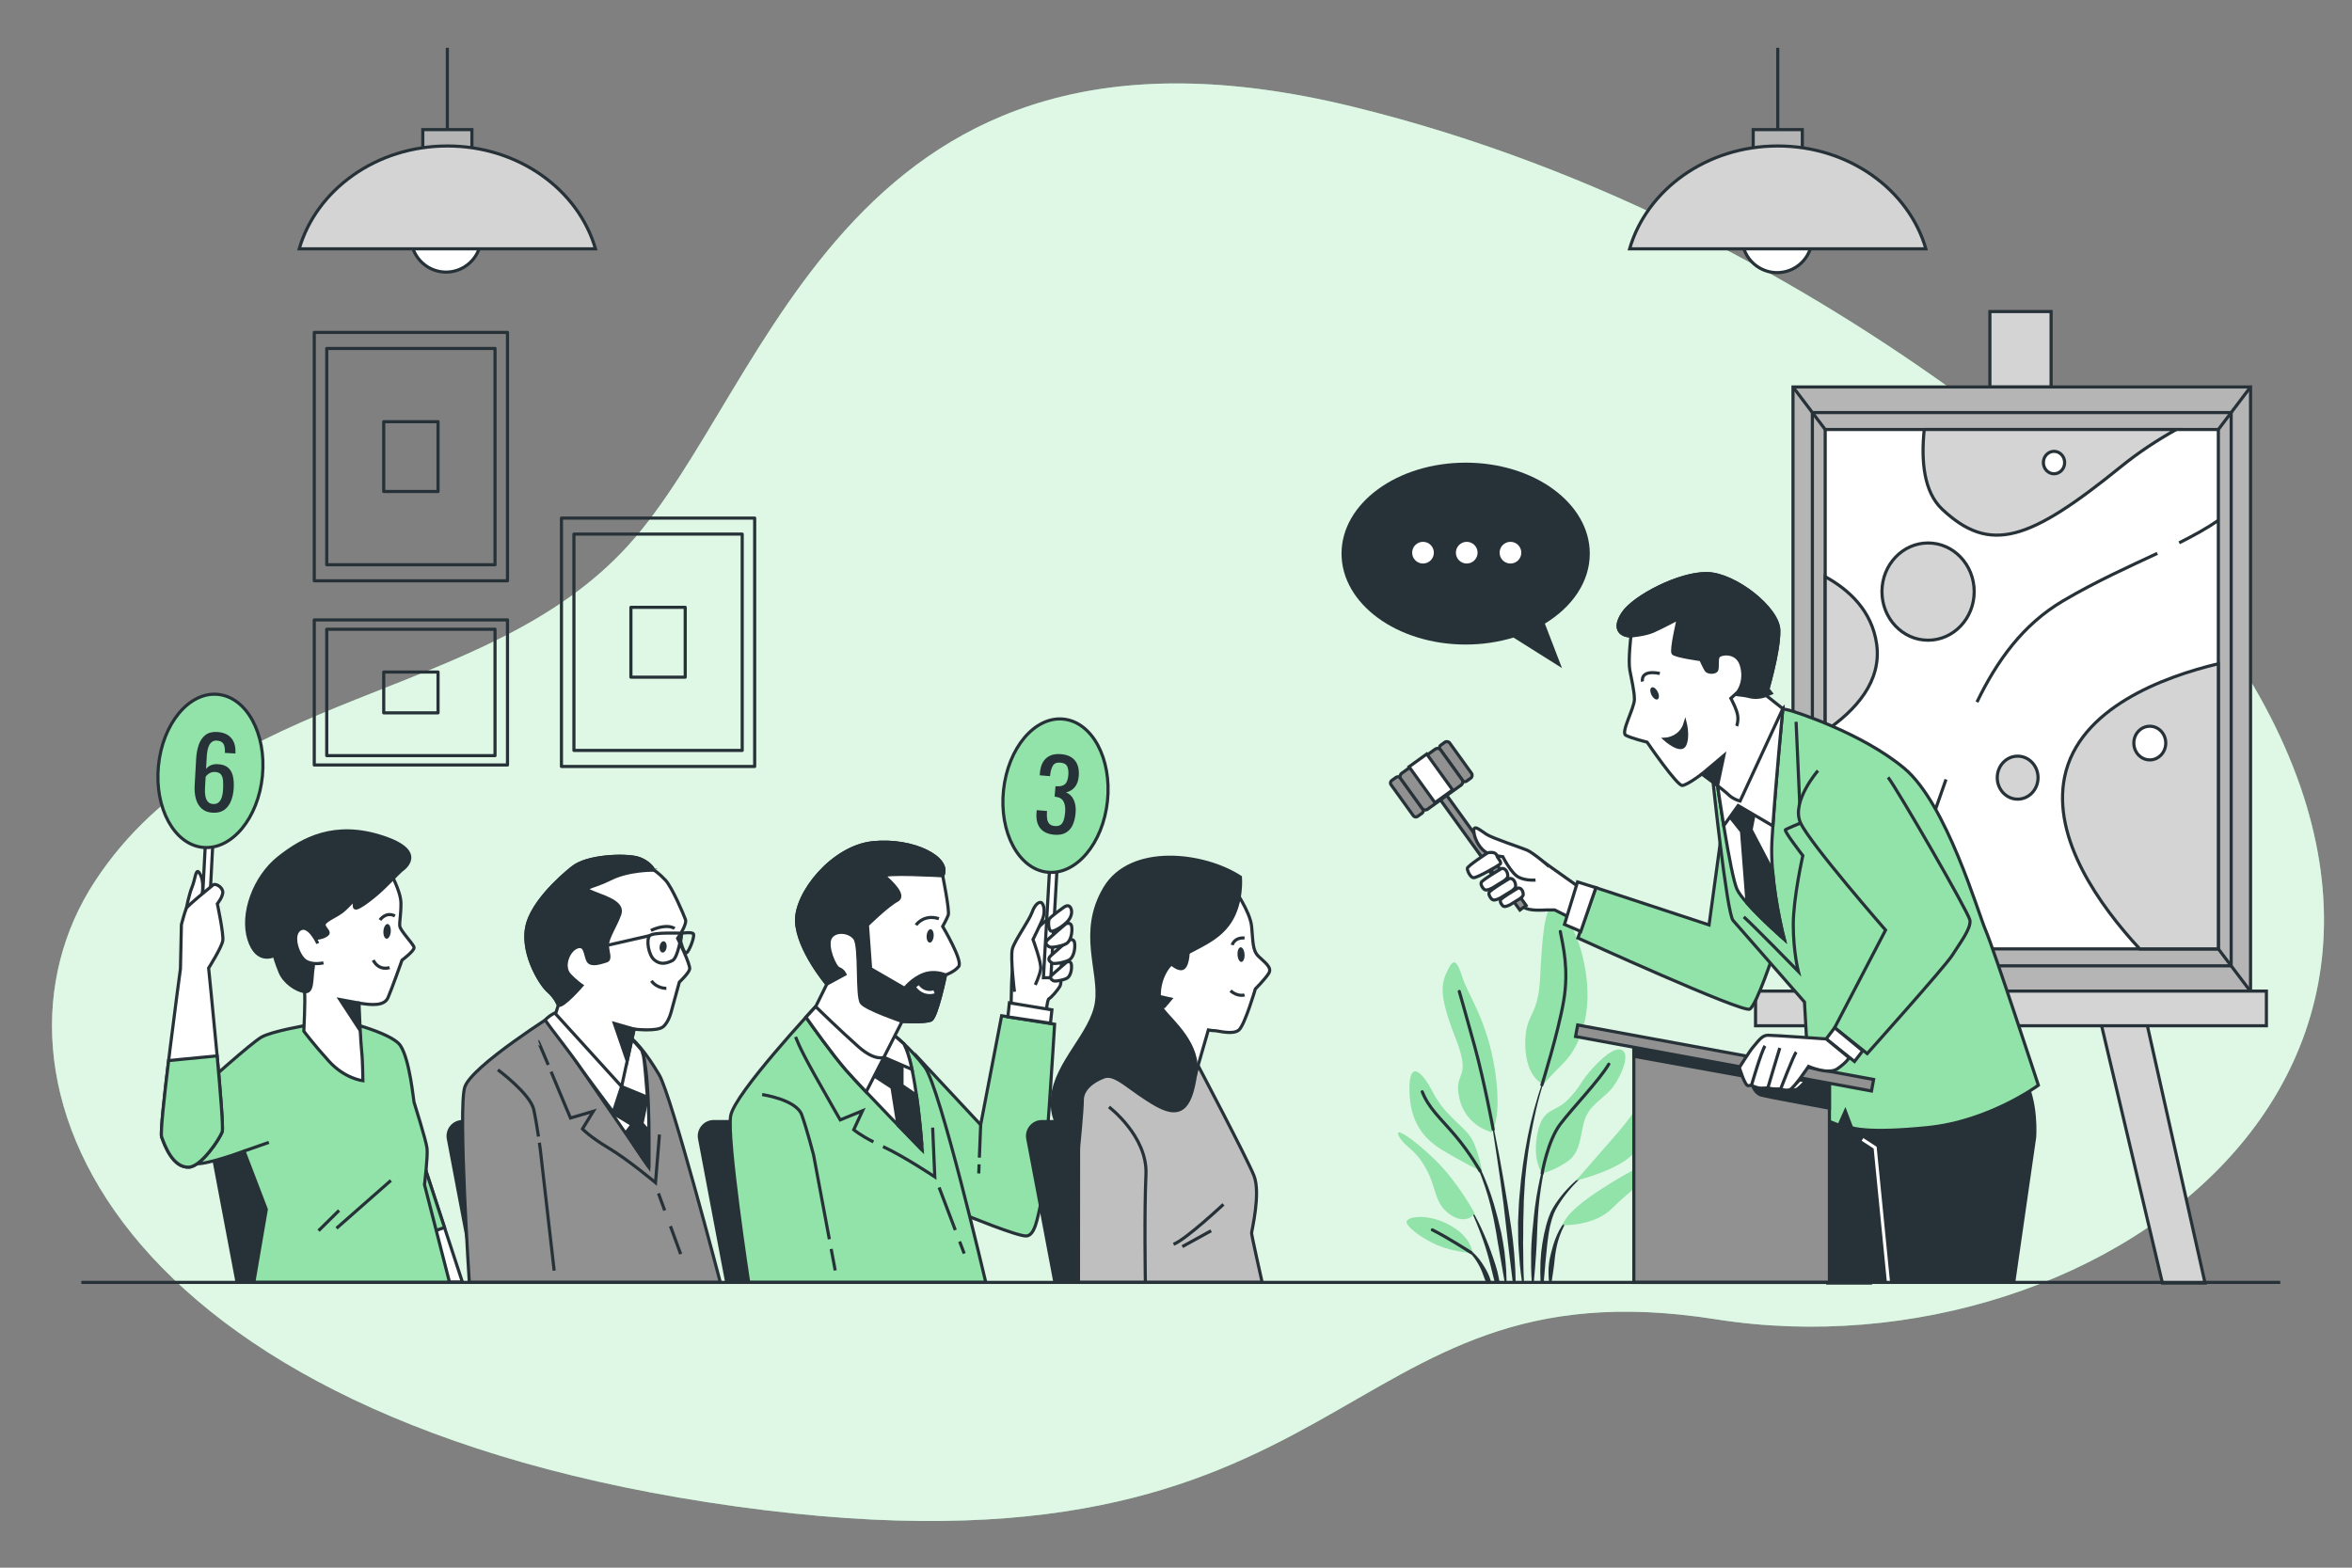 <?xml version="1.0" encoding="utf-8"?>
<!-- Generator: Adobe Illustrator 27.5.0, SVG Export Plug-In . SVG Version: 6.00 Build 0)  -->
<svg version="1.1" xmlns="http://www.w3.org/2000/svg" xmlns:xlink="http://www.w3.org/1999/xlink" x="0px" y="0px"
	 viewBox="0 0 750 500" style="enable-background:new 0 0 750 500;" xml:space="preserve">
<rect x="0" y="0" width="750" height="500" fill="#808080" stroke="none"/>
<g id="Background_Simple">
	<g>
		<path style="fill:#92E3A9;" d="M697.69,188.523c0,0-105.497-115.31-266.604-154.564s-184.813,89.187-230.62,139.844
			c-45.807,50.657-129.213,44.979-170.103,107.132c-40.89,62.153,4.089,171.738,204.451,199.544
			c200.361,27.805,188.094-79.327,312.4-59.699C671.52,440.406,814.635,334.909,697.69,188.523z"/>
		<path style="opacity:0.7;fill:#FFFFFF;" d="M697.69,188.523c0,0-105.497-115.31-266.604-154.564s-184.813,89.187-230.62,139.844
			c-45.807,50.657-129.213,44.979-170.103,107.132c-40.89,62.153,4.089,171.738,204.451,199.544
			c200.361,27.805,188.094-79.327,312.4-59.699C671.52,440.406,814.635,334.909,697.69,188.523z"/>
	</g>
</g>
<g id="Picture_2">
	<g>
		<g>
			<g>
				<rect x="571.749" y="123.422" style="fill:#B5B5B5;stroke:#263238;stroke-miterlimit:10;" width="145.898" height="192.787"/>
				<rect x="577.927" y="131.585" style="fill:#B5B5B5;stroke:#263238;stroke-miterlimit:10;" width="133.542" height="176.461"/>
				<rect x="582.015" y="136.988" style="fill:#FFFFFF;stroke:#263238;stroke-miterlimit:10;" width="125.366" height="165.656"/>
				<path style="fill:#FFFFFF;stroke:#263238;stroke-miterlimit:10;" d="M620.537,248.586c-3.152,8.948-6.165,17.997-9.672,26.574
					c-9.459,23.114-21.194,26.972-26.292,27.49c-1.606,0.165-2.554,0-2.554,0"/>
				<path style="fill:#FFFFFF;stroke:#263238;stroke-miterlimit:10;" d="M687.917,176.488c-9.202,4.325-19.499,8.912-30.111,15.18
					c-12.757,7.535-21.026,19.074-27.402,32.262"/>
				<path style="fill:#FFFFFF;stroke:#263238;stroke-miterlimit:10;" d="M707.377,165.966c-3.717,2.563-7.921,4.879-12.495,7.165"/>
				<path style="fill:#D4D4D4;stroke:#263238;stroke-miterlimit:10;" d="M613.599,136.982c-1.06,10.092-0.112,19.962,5.745,25.455
					c15.271,14.315,27.72,10.14,57.124-13.715c5.499-4.458,11.445-8.352,17.491-11.739H613.599z"/>
				<path style="fill:#D4D4D4;stroke:#263238;stroke-miterlimit:10;" d="M582.019,183.928c7.63,4.188,14.892,10.892,16.398,21.455
					c1.695,11.928-6.648,21.173-16.398,27.807V183.928z"/>
				<path style="fill:#D4D4D4;stroke:#263238;stroke-miterlimit:10;" d="M707.377,211.688
					c-17.424,4.176-44.463,14.104-49.003,36.041c-4.105,19.809,11.188,41.134,23.938,54.921h25.068L707.377,211.688z"/>
				<ellipse style="fill:#D4D4D4;stroke:#263238;stroke-miterlimit:10;" cx="614.82" cy="188.684" rx="14.705" ry="15.507"/>
				<ellipse style="fill:#D4D4D4;stroke:#263238;stroke-miterlimit:10;" cx="643.383" cy="248.027" rx="6.504" ry="6.859"/>
				<path style="fill:#FFFFFF;stroke:#263238;stroke-miterlimit:10;" d="M690.61,236.994c0,2.964-2.279,5.368-5.09,5.368
					s-5.09-2.403-5.09-5.368c0-2.965,2.279-5.368,5.09-5.368S690.61,234.029,690.61,236.994z"/>
				<ellipse style="fill:#FFFFFF;stroke:#263238;stroke-miterlimit:10;" cx="596.439" cy="259.956" rx="3.676" ry="3.877"/>
				<path style="fill:#FFFFFF;stroke:#263238;stroke-miterlimit:10;" d="M658.371,147.531c0,1.976-1.519,3.578-3.393,3.578
					c-1.874,0-3.394-1.602-3.394-3.578c0-1.976,1.519-3.579,3.394-3.579C656.852,143.952,658.371,145.555,658.371,147.531z"/>
			</g>
			<line style="fill:none;stroke:#263238;stroke-miterlimit:10;" x1="571.749" y1="123.422" x2="582.015" y2="136.988"/>
			<line style="fill:none;stroke:#263238;stroke-miterlimit:10;" x1="717.647" y1="123.422" x2="707.38" y2="136.988"/>
			<line style="fill:none;stroke:#263238;stroke-miterlimit:10;" x1="707.38" y1="302.644" x2="717.647" y2="316.209"/>
			<line style="fill:none;stroke:#263238;stroke-miterlimit:10;" x1="571.749" y1="316.209" x2="582.015" y2="302.644"/>
		</g>
		<g>
			<polygon style="fill:#D4D4D4;stroke:#263238;stroke-miterlimit:10;" points="596.535,409.211 616.518,324.636 602.005,324.136 
				582.944,409.211 			"/>
			<polygon style="fill:#D4D4D4;stroke:#263238;stroke-miterlimit:10;" points="703.138,409.211 684.077,324.136 669.564,324.636 
				689.546,409.211 			"/>
			<rect x="559.802" y="316.103" style="fill:#D4D4D4;stroke:#263238;stroke-miterlimit:10;" width="162.904" height="11.057"/>
		</g>
		<rect x="634.533" y="99.364" style="fill:#D4D4D4;stroke:#263238;stroke-miterlimit:10;" width="19.517" height="24.021"/>
	</g>
</g>
<g id="Pictures_1">
	<g>
		
			<rect x="100.212" y="106.017" style="fill:none;stroke:#263238;stroke-linecap:round;stroke-linejoin:round;stroke-miterlimit:10;" width="61.617" height="79.222"/>
		
			<rect x="104.19" y="111.131" style="fill:none;stroke:#263238;stroke-linecap:round;stroke-linejoin:round;stroke-miterlimit:10;" width="53.661" height="68.992"/>
		
			<rect x="122.36" y="134.492" style="fill:none;stroke:#263238;stroke-linecap:round;stroke-linejoin:round;stroke-miterlimit:10;" width="17.322" height="22.271"/>
	</g>
	<g>
		
			<rect x="179.034" y="165.233" style="fill:none;stroke:#263238;stroke-linecap:round;stroke-linejoin:round;stroke-miterlimit:10;" width="61.617" height="79.222"/>
		
			<rect x="183.012" y="170.348" style="fill:none;stroke:#263238;stroke-linecap:round;stroke-linejoin:round;stroke-miterlimit:10;" width="53.661" height="68.992"/>
		
			<rect x="201.182" y="193.708" style="fill:none;stroke:#263238;stroke-linecap:round;stroke-linejoin:round;stroke-miterlimit:10;" width="17.322" height="22.271"/>
	</g>
	<g>
		
			<rect x="100.212" y="197.71" style="fill:none;stroke:#263238;stroke-linecap:round;stroke-linejoin:round;stroke-miterlimit:10;" width="61.617" height="46.278"/>
		
			<rect x="104.19" y="200.697" style="fill:none;stroke:#263238;stroke-linecap:round;stroke-linejoin:round;stroke-miterlimit:10;" width="53.661" height="40.302"/>
		
			<rect x="122.36" y="214.344" style="fill:none;stroke:#263238;stroke-linecap:round;stroke-linejoin:round;stroke-miterlimit:10;" width="17.322" height="13.01"/>
	</g>
</g>
<g id="Lamps">
	<g>
		<line style="fill:none;stroke:#263238;stroke-miterlimit:10;" x1="566.887" y1="46.559" x2="566.887" y2="15.244"/>
		<rect x="559.058" y="41.34" style="fill:#B5B5B5;stroke:#263238;stroke-miterlimit:10;" width="15.657" height="7.456"/>
		
			<ellipse transform="matrix(0.968 -0.252 0.252 0.968 -0.764 145.314)" style="fill:#FFFFFF;stroke:#263238;stroke-miterlimit:10;" cx="566.514" cy="75.637" rx="11.184" ry="11.184"/>
		<path style="fill:#D4D4D4;stroke:#263238;stroke-miterlimit:10;" d="M614.125,79.365c-5.494-18.877-24.558-32.806-47.238-32.806
			c-22.68,0-41.745,13.928-47.238,32.806H614.125z"/>
	</g>
	<g>
		<line style="fill:none;stroke:#263238;stroke-miterlimit:10;" x1="142.649" y1="46.559" x2="142.649" y2="15.244"/>
		<rect x="134.821" y="41.34" style="fill:#B5B5B5;stroke:#263238;stroke-miterlimit:10;" width="15.657" height="7.456"/>
		
			<ellipse transform="matrix(0.802 -0.597 0.597 0.802 -17.021 99.883)" style="fill:#FFFFFF;stroke:#263238;stroke-miterlimit:10;" cx="142.276" cy="75.637" rx="11.184" ry="11.184"/>
		<path style="fill:#D4D4D4;stroke:#263238;stroke-miterlimit:10;" d="M189.888,79.365c-5.494-18.877-24.558-32.806-47.238-32.806
			c-22.68,0-41.745,13.928-47.238,32.806H189.888z"/>
	</g>
</g>
<g id="Plant">
	<g>
		<g>
			<g>
				<path style="fill:#263238;" d="M484.172,396.61c0.034,0.759,0.088,1.517,0.14,2.275c0.115,1.515,0.207,3.031,0.346,4.542
					c0.179,1.866,0.425,3.726,0.693,5.58h0.602c-0.011-0.373-0.023-0.747-0.031-1.12c-0.044-1.511-0.175-3.015-0.154-4.526
					c0.007-1.511-0.033-3.017-0.049-4.524l-0.042-2.259l0.04-2.259l0.02-4.517l0.122-4.514l0.047-2.259
					c0.029-0.753,0.085-1.503,0.127-2.255l0.277-4.512c0.528-6.004,1.353-11.986,2.556-17.898c1.2-5.907,2.684-11.79,4.888-17.415
					l0.002-0.005c0.015-0.04-0.003-0.085-0.043-0.102c-0.04-0.018-0.087,0.001-0.105,0.042c-2.411,5.568-4.107,11.414-5.522,17.31
					c-1.366,5.912-2.355,11.91-3.047,17.945l-0.432,4.536c-0.067,0.756-0.149,1.512-0.203,2.27l-0.124,2.276
					c-0.066,1.518-0.159,3.036-0.202,4.554l0.041,4.559L484.172,396.61z"/>
				<path style="fill:#263238;" d="M489.094,409.007c0.305-3.096,0.527-6.188,0.741-9.278c0.28-3.944,0.318-7.9,0.575-11.845
					c0.238-3.934,0.732-7.851,1.409-11.743c0.663-3.893,1.491-7.771,2.583-11.574c0.012-0.041-0.01-0.086-0.05-0.1
					c-0.042-0.014-0.087,0.008-0.101,0.049c-1.3,3.753-2.338,7.592-3.215,11.471c-0.839,3.886-1.497,7.823-1.898,11.79
					c-0.401,3.952-0.843,7.909-0.897,11.884c-0.048,3.115-0.012,6.232,0.205,9.346H489.094z"/>
				<path style="fill:#263238;" d="M492.256,409.007l0.57-6.583c0.398-3.807,0.641-7.636,1.459-11.354
					c0.104-0.463,0.237-0.916,0.354-1.375c0.119-0.459,0.234-0.919,0.404-1.356l0.467-1.331l0.602-1.257
					c0.887-1.664,1.971-3.255,3.137-4.763c2.338-3.018,5.089-5.768,8.221-8.002l0.004-0.003c0.034-0.024,0.044-0.072,0.021-0.107
					c-0.023-0.037-0.073-0.048-0.11-0.025c-3.277,2.075-6.201,4.689-8.755,7.633c-1.256,1.495-2.423,3.059-3.423,4.76l-0.703,1.328
					l-0.551,1.379c-0.198,0.457-0.337,0.928-0.48,1.398c-0.142,0.471-0.3,0.939-0.427,1.413c-0.983,3.795-1.635,7.662-1.811,11.55
					c-0.091,2.233-0.091,4.467,0.012,6.696H492.256z"/>
				<path style="fill:#263238;" d="M493.98,409.007h0.773c0.076-0.45,0.145-0.9,0.204-1.348c0.162-1.014,0.319-2.021,0.441-3.029
					c0.148-1.004,0.281-2.005,0.359-3.017c0.14-0.998,0.214-2.018,0.433-3.005c0.35-1.996,0.927-3.945,1.707-5.809
					c0.777-1.848,1.788-3.69,3.343-4.993l0.012-0.01c0.03-0.025,0.038-0.07,0.016-0.104c-0.024-0.037-0.073-0.047-0.109-0.024
					c-1.785,1.152-2.978,2.964-3.981,4.786c-0.957,1.863-1.71,3.838-2.231,5.864c-0.157,0.502-0.28,1.01-0.389,1.521l-0.361,1.531
					c-0.184,1.028-0.328,2.067-0.387,3.11c-0.014,1.045-0.043,2.088,0.027,3.13C493.875,408.077,493.924,408.543,493.98,409.007z"/>
				<path style="fill:#263238;" d="M479.461,384.153c0.625,5.072,1.112,10.156,1.747,15.218l1.184,9.636h0.915
					c-0.018-0.707-0.04-1.414-0.053-2.122c-0.047-2.569-0.266-5.124-0.459-7.681c-0.431-5.112-1.274-10.173-2.071-15.232
					c-0.799-5.059-1.68-10.103-2.606-15.137c-0.958-5.029-1.96-10.048-3.044-15.049c-0.009-0.041-0.05-0.069-0.092-0.062
					c-0.044,0.008-0.072,0.049-0.064,0.093c0.875,5.039,1.666,10.093,2.414,15.151C478.099,374.023,478.821,379.084,479.461,384.153
					z"/>
				<path style="fill:#263238;" d="M470.158,370.25c0.445,0.909,0.914,1.802,1.294,2.741l0.6,1.391l0.532,1.42
					c1.416,3.784,2.552,7.674,3.406,11.629c0.466,1.967,0.775,3.971,1.156,5.954l0.479,2.996c0.173,0.996,0.387,1.985,0.527,2.988
					c0.319,1.999,0.686,3.992,1.035,5.992c0.188,1.216,0.404,2.431,0.633,3.646h0.603c-0.021-1.259-0.056-2.518-0.121-3.776
					c-0.119-2.039-0.36-4.068-0.572-6.101c-0.273-2.025-0.646-4.038-1.032-6.044l-0.718-2.985c-0.235-0.995-0.458-1.992-0.749-2.974
					c-1.02-3.96-2.324-7.853-3.907-11.625l-0.613-1.407l-0.681-1.376c-0.433-0.927-0.957-1.81-1.454-2.703
					c-1.069-1.741-2.178-3.481-3.69-4.892c-0.031-0.029-0.079-0.029-0.11,0.001c-0.031,0.03-0.032,0.081-0.002,0.113l0.008,0.008
					C468.18,366.695,469.198,368.483,470.158,370.25z"/>
				<path style="fill:#263238;" d="M474.286,399.789c0.799,2.692,1.372,5.437,2.089,8.141c0.1,0.358,0.193,0.718,0.288,1.077h1.516
					c-0.078-0.478-0.153-0.957-0.248-1.432c-0.501-2.812-1.49-5.504-2.431-8.184c-0.947-2.682-2.043-5.308-3.237-7.882
					c-1.225-2.561-2.548-5.072-4.072-7.464c-0.023-0.034-0.072-0.047-0.108-0.026c-0.038,0.022-0.051,0.071-0.028,0.109
					c1.33,2.484,2.456,5.076,3.475,7.697C472.568,394.441,473.503,397.094,474.286,399.789z"/>
				<path style="fill:#263238;" d="M465.309,397.051c1.532,0.681,2.826,1.81,3.92,3.045c1.109,1.237,1.993,2.657,2.731,4.135
					c0.775,1.468,1.176,3.091,1.851,4.604c0.022,0.057,0.045,0.115,0.067,0.172h1.599c-0.051-0.227-0.098-0.455-0.153-0.682
					c-0.485-1.68-1.311-3.244-2.25-4.719c-0.922-1.482-1.992-2.883-3.275-4.07c-0.661-0.572-1.336-1.123-2.084-1.571
					c-0.736-0.46-1.516-0.848-2.363-1.068c-0.037-0.01-0.077,0.009-0.093,0.044c-0.018,0.04,0,0.087,0.04,0.105L465.309,397.051z"/>
			</g>
			<path style="fill:#92E3A9;" d="M475.64,361.105c0,0-8.377-1.933-10.31-10.954c-1.933-9.021,4.296-5.155-1.289-19.331
				c-5.585-14.176-4.296-17.398-2.363-21.478c1.933-4.081,3.007-2.792,4.725,2.578c1.718,5.369,7.947,13.746,10.31,29.426
				C479.077,357.024,475.64,361.105,475.64,361.105z"/>
			<path style="fill:#92E3A9;" d="M492.179,345.855c0,0-5.585-1.933-5.799-12.458c-0.215-10.524,4.081-8.376,4.725-21.478
				c0.644-13.102,1.503-22.338,3.866-22.552c2.363-0.215,8.591,6.444,10.739,21.049c2.148,14.605-2.792,24.27-7.088,28.566
				C494.326,343.278,492.179,345.855,492.179,345.855z"/>
			<path style="fill:#92E3A9;" d="M472.633,373.777c0,0-1.289-7.732-3.866-11.383c-2.577-3.652-8.162-6.873-11.813-13.961
				c-3.651-7.088-7.732-10.524-7.518-0.43c0.215,10.095,4.725,15.25,10.31,18.686C465.331,370.126,472.633,373.777,472.633,373.777z
				"/>
			<path style="fill:#92E3A9;" d="M470.271,387.094c0,0-5.155-9.88-12.672-17.183c-7.517-7.303-13.531-10.954-11.384-7.303
				c2.148,3.651,4.725,3.437,8.377,9.88c3.651,6.444,2.577,11.169,7.732,14.82C467.478,390.96,470.271,387.094,470.271,387.094z"/>
			<path style="fill:#92E3A9;" d="M469.626,399.766c-0.215-0.644-0.429-5.37-7.732-9.236c-7.303-3.866-14.176-2.363-13.317-0.43
				c0.859,1.933,5.37,5.155,9.88,7.088C462.968,399.122,469.626,399.766,469.626,399.766z"/>
			<path style="fill:#92E3A9;" d="M491.749,374.207c0,0-3.222-4.081-1.504-12.672c1.718-8.591,5.584-6.444,9.88-10.954
				c4.296-4.51,3.436-5.155,7.732-9.88c4.296-4.725,8.162-7.303,9.88-5.37c1.718,1.933-0.859,7.947-3.437,11.384
				c-2.577,3.437-6.658,5.155-8.591,9.451c-1.933,4.296-1.074,11.169-6.014,14.391S491.749,374.207,491.749,374.207z"/>
			<path style="fill:#92E3A9;" d="M502.488,376.57c0,0,7.732-8.806,13.317-15.25c5.584-6.444,7.732-11.384,7.947-7.088
				c0.215,4.296,1.933,7.732-2.578,13.317C516.664,373.133,502.488,376.57,502.488,376.57z"/>
			<path style="fill:#92E3A9;" d="M498.407,390.745c0,0-0.215-3.437,12.028-11.384c12.243-7.947,17.398-9.45,16.109-6.228
				c-1.289,3.222-6.658,6.443-12.457,12.242C508.288,391.175,498.407,390.745,498.407,390.745z"/>
			<path style="fill:none;stroke:#263238;stroke-linecap:round;stroke-linejoin:round;stroke-miterlimit:10;" d="M476.151,360.19
				c0,0-2.874-15.408-5.881-26.363c-3.007-10.954-4.94-17.612-4.94-17.612"/>
			<path style="fill:none;stroke:#263238;stroke-linecap:round;stroke-linejoin:round;stroke-miterlimit:10;" d="M491.684,346.017
				c0,0,5.22-16.701,6.938-26.795c1.718-10.095-0.215-17.612-1.074-22.123"/>
			<path style="fill:none;stroke:#263238;stroke-linecap:round;stroke-linejoin:round;stroke-miterlimit:10;" d="M471.956,373.455
				c0,0-3.189-5.691-7.914-11.276c-4.725-5.585-8.377-8.591-10.525-13.961"/>
			<path style="fill:none;stroke:#263238;stroke-linecap:round;stroke-linejoin:round;stroke-miterlimit:10;" d="M491.749,374.207
				c0,0,1.718-10.31,5.799-15.679c4.081-5.369,12.243-13.746,15.465-19.116"/>
			<path style="fill:none;stroke:#263238;stroke-linecap:round;stroke-linejoin:round;stroke-miterlimit:10;" d="M469.122,399.532
				c0,0-7.228-4.706-12.382-7.283"/>
		</g>
	</g>
</g>
<g id="Speech_Bubble">
	<g>
		<path style="fill:#263238;" d="M506.949,176.565c0-16.018-17.721-29.004-39.581-29.004c-21.86,0-39.581,12.985-39.581,29.004
			s17.721,29.003,39.581,29.003c5.403,0,10.551-0.796,15.242-2.232l15.467,9.739l-5.454-14.18
			C501.375,193.576,506.949,185.548,506.949,176.565z"/>
		<g>
			<path style="fill:#FFFFFF;" d="M457.227,176.272c0-1.911-1.549-3.46-3.46-3.46c-1.911,0-3.46,1.549-3.46,3.46
				c0,1.911,1.549,3.46,3.46,3.46C455.678,179.732,457.227,178.183,457.227,176.272z"/>
			<path style="fill:#FFFFFF;" d="M471.169,176.272c0-1.911-1.549-3.46-3.46-3.46s-3.46,1.549-3.46,3.46
				c0,1.911,1.549,3.46,3.46,3.46S471.169,178.183,471.169,176.272z"/>
			<path style="fill:#FFFFFF;" d="M485.111,176.272c0-1.911-1.549-3.46-3.46-3.46s-3.46,1.549-3.46,3.46
				c0,1.911,1.549,3.46,3.46,3.46S485.111,178.183,485.111,176.272z"/>
		</g>
	</g>
</g>
<g id="Character_1">
	<g>
		<path style="fill:#263238;stroke:#263238;stroke-miterlimit:10;" d="M100.96,357.711H71.481c-2.894,0-5.074,2.631-4.537,5.475
			l8.65,45.772h38.877l-8.974-47.487C105.085,359.29,103.179,357.711,100.96,357.711z"/>
		<polygon style="fill:#FFFFFF;stroke:#263238;stroke-miterlimit:10;" points="135.075,371.159 147.44,408.894 140.512,408.894 
			132.813,379.894 		"/>
		<polygon style="fill:#92E3A9;stroke:#263238;stroke-miterlimit:10;" points="135.075,371.159 132.813,379.894 136.363,393.267 
			136.796,393.221 141.741,391.501 		"/>
		<g>
			<path style="fill:#92E3A9;stroke:#263238;stroke-miterlimit:10;" d="M98.054,326.962c0,0-11.424,1.923-14.729,3.846
				c-3.305,1.923-18.353,15.459-18.353,15.459s-10.636,10.535-12.096,13.954c-1.46,3.419,5.835,9.998,8.995,10.853
				c3.16,0.855,15.929-3.943,15.929-3.943l7.118,18.588l-3.991,23.289h62.422l-7.99-31.194c0,0,1.108-8.974,0.815-11.538
				c-0.294-2.564-3.966-14.102-4.146-14.743c-0.18-0.641-1.358-13.539-4.329-18.026c-2.971-4.487-20.785-8.468-20.785-8.468
				L98.054,326.962z"/>
			<line style="fill:none;stroke:#263238;stroke-miterlimit:10;" x1="77.8" y1="367.13" x2="85.735" y2="364.355"/>
			<line style="fill:none;stroke:#263238;stroke-miterlimit:10;" x1="124.638" y1="376.5" x2="107.306" y2="391.745"/>
			<line style="fill:none;stroke:#263238;stroke-miterlimit:10;" x1="108.119" y1="386.06" x2="101.581" y2="392.52"/>
		</g>
		<path style="fill:#FFFFFF;stroke:#263238;stroke-miterlimit:10;" d="M59.396,289.753c0,0,0.875-4.487,1.852-6.837
			c0.977-2.35,1.166-5.983,2.168-4.701c1.002,1.282,1.329,3.205,1.218,5.341c-0.111,2.137-0.919,5.341-0.919,5.341L59.396,289.753z"
			/>
		<g>
			<polygon style="fill:#FFFFFF;stroke:#263238;stroke-miterlimit:10;" points="66.061,303.639 63.688,303.639 65.542,268.042 
				67.915,268.042 			"/>
			
				<ellipse transform="matrix(0.097 -0.995 0.995 0.097 -183.954 288.848)" style="fill:#92E3A9;stroke:#263238;stroke-miterlimit:10;" cx="67.158" cy="245.77" rx="24.524" ry="16.661"/>
			<g>
				<path style="fill:#263238;" d="M67.81,259.207c-1.455-0.081-2.619-0.515-3.492-1.305c-0.873-0.787-1.488-1.823-1.844-3.104
					c-0.356-1.281-0.491-2.691-0.405-4.229l0.474-8.51c0.091-1.642,0.361-3.128,0.811-4.458c0.449-1.329,1.148-2.375,2.097-3.135
					c0.949-0.76,2.213-1.097,3.793-1.009c1.31,0.073,2.403,0.374,3.28,0.902c0.878,0.528,1.534,1.263,1.972,2.205
					c0.437,0.941,0.63,2.067,0.578,3.377c-0.002,0.042-0.001,0.1,0.006,0.173c0.006,0.074,0.008,0.141,0.004,0.203l-3.366-0.187
					c0.068-1.226-0.078-2.173-0.437-2.838c-0.359-0.666-1.089-1.031-2.191-1.091c-0.603-0.033-1.132,0.129-1.59,0.489
					c-0.458,0.361-0.818,0.93-1.08,1.707c-0.262,0.778-0.428,1.79-0.497,3.037l-0.213,3.834c0.361-0.5,0.858-0.895,1.489-1.184
					c0.63-0.288,1.393-0.407,2.287-0.357c1.392,0.078,2.466,0.439,3.222,1.086c0.756,0.647,1.271,1.525,1.542,2.635
					c0.271,1.109,0.367,2.402,0.284,3.877c-0.084,1.518-0.369,2.888-0.854,4.111c-0.486,1.224-1.205,2.18-2.161,2.867
					C70.563,258.99,69.327,259.291,67.81,259.207z M67.965,256.433c0.749,0.042,1.342-0.14,1.781-0.542
					c0.44-0.402,0.767-0.953,0.984-1.649c0.215-0.696,0.347-1.46,0.393-2.292c0.056-0.997,0.061-1.925,0.014-2.783
					c-0.046-0.856-0.253-1.551-0.619-2.082c-0.366-0.531-1.028-0.823-1.984-0.876c-0.457-0.025-0.878,0.034-1.26,0.18
					c-0.384,0.146-0.718,0.341-1.002,0.585c-0.285,0.245-0.519,0.508-0.701,0.79l-0.21,3.772c-0.048,0.852-0.003,1.646,0.133,2.383
					c0.136,0.737,0.4,1.33,0.793,1.779C66.678,256.147,67.238,256.392,67.965,256.433z"/>
			</g>
		</g>
		<path style="fill:#FFFFFF;stroke:#263238;stroke-miterlimit:10;" d="M66.525,308.769c0,0,5.099,49.783,4.335,52.133
			c-0.763,2.35-6.719,11.153-10.601,11.346c-5.181,0.258-7.783-7.073-8.718-9.637c-0.935-2.564,5.998-53.629,5.998-53.629
			l0.307-14.102c0,0,1.066-4.06,1.549-5.128c0.483-1.068,7.834-6.837,8.508-7.478c0.674-0.641,2.755,0.427,3.105,1.923
			c0.349,1.496-1.707,4.059-1.707,4.059s2.063,9.615,1.738,11.751C70.716,302.145,66.525,308.769,66.525,308.769z"/>
		<path style="fill:#92E3A9;stroke:#263238;stroke-miterlimit:10;" d="M69.236,336.758l-15.464,1.498
			c-1.444,11.911-2.657,23.185-2.23,24.355c0.935,2.564,3.536,9.895,8.718,9.637c3.881-0.194,9.837-8.996,10.601-11.346
			C71.214,359.813,70.309,348.542,69.236,336.758z"/>
		<g>
			<g>
				<path style="fill:#FFFFFF;stroke:#263238;stroke-miterlimit:10;" d="M124.318,278.034c0,0,3.523,6.196,3.537,10.042
					c0.013,3.846-0.514,5.769-0.378,7.264c0.136,1.496,4.4,5.769,4.558,6.837c0.158,1.068-3.844,4.06-3.844,4.06
					s-3.256,9.187-4.469,11.965c-1.213,2.778-5.464,2.35-9.276,1.709c0,0,0.592,13.247,0.897,15.597
					c0.305,2.35,0.376,9.187,0.376,9.187s-5.735-0.641-10.788-6.196c-5.052-5.555-8.046-9.615-8.046-9.615s0.512-9.828,0.229-12.606
					c-0.283-2.778-6.069-14.743-9.332-17.734c-3.263-2.991,1.803-14.102,11.796-21.366
					C109.571,269.915,124.318,278.034,124.318,278.034z"/>
				<polygon style="fill:#263238;stroke:#263238;stroke-miterlimit:10;" points="114.445,319.911 108.383,318.783 114.422,328.02 
									"/>
				<path style="fill:#263238;stroke:#263238;stroke-miterlimit:10;" d="M127.973,277.607c0,0-1.798,1.709-4.956,4.914
					c-3.158,3.205-8.947,7.692-9.768,7.051c-0.821-0.641,0.392-3.418,0.392-3.418s-2.731,3.205-4.732,4.701
					c-2.001,1.496-5.925,2.991-5.564,4.273c0.361,1.282,2.025,2.137,0.912,2.991c-1.113,0.855-2.844,1.282-4.329,1.068
					c-1.484-0.214-2.562,4.059-1.752,4.914c0.81,0.855,2.306,0.855,1.689,4.487c-0.617,3.632,0.004,8.119-2.751,7.692
					c-2.755-0.427-6.468-2.991-7.796-6.196s-1.858-5.342-1.858-5.342s-5.497,2.991-8.066-5.128
					c-2.568-8.119,1.676-19.87,9.477-26.066c7.801-6.196,17.907-11.538,33.035-6.624
					C137.033,271.838,127.973,277.607,127.973,277.607z"/>
				<path style="fill:#263238;" d="M124.61,297.05c-0.068,1.298-0.649,2.35-1.298,2.35c-0.649,0-1.12-1.052-1.053-2.35
					c0.068-1.298,0.649-2.35,1.298-2.35C124.206,294.699,124.677,295.752,124.61,297.05z"/>
				<path style="fill:none;stroke:#263238;stroke-miterlimit:10;" d="M124.222,308.587c0,0-3.272,1.282-5.219-2.35"/>
				<path style="fill:none;stroke:#263238;stroke-miterlimit:10;" d="M121.167,293.418c0,0,1.854-2.778,4.767-1.282"/>
			</g>
			<path style="fill:#FFFFFF;stroke:#263238;stroke-miterlimit:10;" d="M101.334,300.896c0,0-2.871-6.41-5.749-4.487
				c-2.878,1.923-0.445,8.546,1.827,10.042c2.272,1.496,5.735,0.641,5.735,0.641"/>
		</g>
	</g>
</g>
<g id="Character_2">
	<path style="fill:#263238;stroke:#263238;stroke-miterlimit:10;" d="M176.986,357.711h-29.479c-2.894,0-5.074,2.631-4.537,5.475
		l8.65,45.772h38.877l-8.974-47.487C181.111,359.29,179.206,357.711,176.986,357.711z"/>
	<g>
		<g>
			<g>
				<path style="fill:#919191;stroke:#263238;stroke-miterlimit:10;" d="M178.028,322.657c0,0-27.694,17.255-29.837,24.119
					c-2.142,6.863,1.464,62.232,1.464,62.232h80.039c0,0-15.583-59.608-19.491-66.192c-3.908-6.583-7.823-11.725-12.854-14.776
					C192.319,324.99,178.028,322.657,178.028,322.657z"/>
				<path style="fill:none;stroke:#263238;stroke-miterlimit:10;" d="M175.728,341.804c4.007,9.69,6.189,14.773,6.189,14.773
					l7.28-2.148l-3.471,5.625c0,0,2.222,2.434,8.431,6.15c6.209,3.717,14.877,10.997,14.877,10.997l1.25-15.357"/>
				<path style="fill:none;stroke:#263238;stroke-miterlimit:10;" d="M171.615,332.159c0,0,0.089-0.038,3.216,7.483"/>
				<line style="fill:none;stroke:#263238;stroke-miterlimit:10;" x1="213.79" y1="391.064" x2="217.053" y2="399.984"/>
				<line style="fill:none;stroke:#263238;stroke-miterlimit:10;" x1="209.965" y1="380.612" x2="211.959" y2="386.06"/>
				<path style="fill:none;stroke:#263238;stroke-miterlimit:10;" d="M171.993,364.46c0.19,1.345,0.302,2.215,0.302,2.215
					l4.418,38.591"/>
				<path style="fill:none;stroke:#263238;stroke-miterlimit:10;" d="M158.764,341.197c0,0,10.338,7.687,11.429,12.661
					c0.571,2.604,1.12,5.993,1.514,8.632"/>
			</g>
			<path style="fill:#FFFFFF;stroke:#263238;stroke-miterlimit:10;" d="M178.028,322.657c0,0-1.2,1.27-3.089,3.327
				c1.902,2.781,7.017,9.922,10.668,15.259c4.384,6.41,21.292,30.984,21.292,30.984s0.608-26.805-1.772-35.669
				c-0.146-0.545-0.311-1.073-0.491-1.585c-2.313-2.717-4.544-5.271-7.285-6.933C192.319,324.99,178.028,322.657,178.028,322.657z"
				/>
			<path style="fill:#263238;stroke:#263238;stroke-miterlimit:10;" d="M206.68,360.502l-1.967-2.147l1.733-8.409l-8.227-3.401
				l-2.669,8.553l5.99,3.603l-1.863,2.466c3.743,6.42,7.222,11.059,7.222,11.059S206.829,369.182,206.68,360.502z"/>
			<path style="fill:#FFFFFF;stroke:#263238;stroke-miterlimit:10;" d="M206.445,349.946c-0.219-2.546-0.853-11.653-1.319-13.388
				c-0.146-0.545-0.311-1.073-0.491-1.585c-2.313-2.717-4.544-5.271-7.285-6.933c-5.031-3.05-19.322-5.383-19.322-5.383
				s-2.317,0.631-4.206,2.687c1.902,2.781,8.135,10.562,11.785,15.899c1.157,1.692,7.653,10.409,9.94,13.466l2.672-8.164
				L206.445,349.946z"/>
		</g>
		<g>
			<path style="fill:#FFFFFF;stroke:#263238;stroke-miterlimit:10;" d="M182.482,276.777c0,0-11.427,8.78-14.145,17.507
				c-2.717,8.727,3.808,19.46,6.386,21.736c2.578,2.276,3.323,4.564,3.323,4.564l-0.894,2.756l21.067,23.205l3.996-18.316
				c0,0,7.266,0.872,9.22-0.744c1.954-1.617,2.671-5.059,2.986-6.207c0.315-1.148,2.207-8.036,2.207-8.036s2.957-2.769,3.29-4.146
				c0.333-1.377-3.844-9.833-3.844-9.833s3.078-4.374,2.511-5.975c-0.567-1.601-4.268-10.289-6.387-12.568
				c-2.12-2.279-3.655-3.187-3.655-3.187s-1.398-2.742-5.208-3.865C199.524,272.546,187.13,272.851,182.482,276.777z"/>
			<path style="fill:#263238;stroke:#263238;stroke-miterlimit:10;" d="M203.334,273.669c-3.81-1.123-16.205-0.818-20.853,3.108
				c0,0-11.427,8.78-14.145,17.507c-2.717,8.727,3.808,19.46,6.386,21.736c2.578,2.276,3.323,4.564,3.323,4.564
				c1.306,0.909,7.513-6.26,7.513-6.26s-1.999-1.338-3.941-3.427c-2.458-2.643-0.354-7.933,2.465-8.867
				c2.819-0.934,2.468,2.915,3.494,4.513c1.025,1.598,4.091,0.433,5.73-0.035c1.639-0.469,0.436-2.753,0.379-5.045
				c-0.057-2.292,2.774-6.435,3.95-9.881c1.175-3.445-3.518-5.021-8.193-6.826c-4.676-1.805-0.813-1.37,5.141-4.387
				c5.954-3.016,13.959-2.836,13.959-2.836S207.145,274.792,203.334,273.669z"/>
			<path style="fill:none;stroke:#263238;stroke-miterlimit:10;" d="M217.341,297.651c0,0-8.905-0.404-10.137,0.75
				c-1.232,1.154-0.465,6.192,1.477,7.784c1.942,1.593,3.81,1.123,5.713,0.194C216.297,305.451,217.341,297.651,217.341,297.651z"/>
			<path style="fill:none;stroke:#263238;stroke-miterlimit:10;" d="M217.341,297.651c0,0,2.874-0.443,3.671,0.075
				c0.797,0.518-1.276,5.861-2.136,6.18c-0.86,0.319-1.816-3.647-1.816-3.647L217.341,297.651z"/>
			<line style="fill:none;stroke:#263238;stroke-miterlimit:10;" x1="207.204" y1="298.401" x2="186.094" y2="303.219"/>
			<path style="fill:none;stroke:#263238;stroke-miterlimit:10;" d="M215.117,296.139c0,0-1.133-0.893-3.556-0.578
				c-2.423,0.315-3.991,1.225-3.991,1.225"/>
			<path style="fill:none;stroke:#263238;stroke-miterlimit:10;" d="M212.485,315.209c0,0-2.862,0.168-4.77-2.371"/>
			<path style="fill:#263238;" d="M212.577,302.006c-0.075,0.995-0.639,1.804-1.26,1.808c-0.621,0.004-1.065-0.799-0.99-1.794
				c0.075-0.995,0.639-1.804,1.26-1.808C212.209,300.208,212.652,301.011,212.577,302.006z"/>
			<polygon style="fill:#263238;stroke:#263238;stroke-miterlimit:10;" points="202.215,328.229 195.898,326.414 199.967,338.268 
							"/>
		</g>
	</g>
</g>
<g id="Character_3">
	<g>
		<path style="fill:#263238;stroke:#263238;stroke-miterlimit:10;" d="M257.097,357.711h-29.479c-2.894,0-5.074,2.631-4.537,5.475
			l8.65,45.772h38.877l-8.974-47.487C261.222,359.29,259.316,357.711,257.097,357.711z"/>
		<path style="fill:#FFFFFF;stroke:#263238;stroke-miterlimit:10;" d="M322.444,321.059c0,0-0.009-13.464,1.03-16.223
			c1.039-2.759,8.872-10.484,10.129-11.257c1.258-0.773,3.907-0.773,4.248,0.993c0.341,1.766,1.058,18.32,0.198,19.865
			s-2.978,3.863-3.542,4.083c-0.564,0.221-0.919,4.525-0.919,4.525L322.444,321.059z"/>
		<g>
			<polygon style="fill:#FFFFFF;stroke:#263238;stroke-miterlimit:10;" points="335.097,311.837 332.724,311.837 334.742,276.239 
				337.115,276.239 			"/>
			
				<ellipse transform="matrix(0.105 -0.995 0.995 0.105 48.544 561.879)" style="fill:#92E3A9;stroke:#263238;stroke-miterlimit:10;" cx="336.461" cy="253.968" rx="24.535" ry="16.654"/>
			<g>
				<path style="fill:#263238;" d="M336.121,266.223c-1.369-0.117-2.487-0.475-3.355-1.071c-0.868-0.597-1.488-1.402-1.86-2.416
					c-0.372-1.014-0.502-2.184-0.388-3.512l0.072-0.84l3.297,0.283c-0.007,0.083-0.015,0.172-0.023,0.265
					c-0.008,0.093-0.017,0.192-0.025,0.295c-0.044,0.749-0.013,1.43,0.091,2.045c0.103,0.615,0.343,1.116,0.717,1.503
					c0.374,0.387,0.944,0.614,1.712,0.68c0.808,0.07,1.437-0.07,1.885-0.418c0.447-0.348,0.774-0.869,0.98-1.561
					c0.206-0.693,0.348-1.495,0.426-2.408c0.114-1.327-0.037-2.432-0.452-3.314c-0.415-0.882-1.231-1.417-2.448-1.605
					c-0.06-0.025-0.137-0.043-0.23-0.051c-0.093-0.007-0.171-0.015-0.233-0.02l0.286-3.328c0.062,0.006,0.135,0.012,0.218,0.019
					c0.082,0.007,0.156,0.014,0.217,0.019c1.186,0.06,2.063-0.178,2.631-0.715c0.568-0.535,0.911-1.477,1.027-2.825
					c0.098-1.141-0.016-2.07-0.34-2.786c-0.326-0.718-1.058-1.125-2.198-1.223c-1.141-0.098-1.93,0.215-2.368,0.94
					c-0.438,0.725-0.729,1.676-0.871,2.855c-0.007,0.083-0.015,0.171-0.023,0.264c-0.008,0.094-0.015,0.182-0.023,0.265
					l-3.297-0.283l0.072-0.84c0.116-1.348,0.443-2.48,0.98-3.394c0.538-0.915,1.291-1.592,2.258-2.032
					c0.967-0.438,2.135-0.599,3.504-0.482c1.389,0.119,2.518,0.477,3.386,1.074c0.868,0.597,1.489,1.397,1.862,2.4
					c0.373,1.003,0.502,2.179,0.387,3.527c-0.13,1.514-0.56,2.699-1.292,3.555c-0.731,0.857-1.661,1.404-2.789,1.641
					c0.748,0.294,1.362,0.743,1.843,1.348c0.48,0.607,0.829,1.352,1.046,2.237c0.216,0.885,0.275,1.899,0.178,3.04
					c-0.128,1.493-0.447,2.776-0.957,3.85c-0.511,1.074-1.247,1.878-2.212,2.411C338.844,266.149,337.614,266.352,336.121,266.223z"
					/>
			</g>
		</g>
		<path style="fill:#FFFFFF;stroke:#263238;stroke-miterlimit:10;" d="M323.486,316.314c0,0-1.361-11.036-0.659-13.685
			c0.702-2.649,5.369-9.05,6.292-11.699s2.53-3.752,3.246-2.759c0.716,0.993,0.812,3.201,0.043,5.077
			c-0.768,1.876-3.012,6.401-3.012,6.401s2.781,7.394,2.442,9.491s-1.716,4.966-1.716,4.966"/>
		<g>
			<path style="fill:#FFFFFF;stroke:#263238;stroke-miterlimit:10;" d="M339.366,289.275c0,0-4.596,3.201-4.861,3.973
				c-0.264,0.773-0.206,3.642,0.781,3.752c0.987,0.11,4.073-1.766,5.381-3.421c1.308-1.655,1.175-3.201,0.777-3.973
				C341.047,288.833,340.397,288.613,339.366,289.275z"/>
			<path style="fill:#FFFFFF;stroke:#263238;stroke-miterlimit:10;" d="M340.097,306.893c0,0,1.379-0.714,1.561,0.803
				c0.182,1.517-0.297,3.659-1.403,4.283c-1.106,0.625-3.903,1.16-4.418,0.803c-0.515-0.357-1.377-0.892-0.34-1.874
				C336.534,309.927,340.097,306.893,340.097,306.893z"/>
			<path style="fill:#FFFFFF;stroke:#263238;stroke-miterlimit:10;" d="M340.752,299.87c0,0,1.706-0.883,1.93,0.993
				c0.225,1.876-0.367,4.525-1.735,5.297c-1.368,0.772-4.827,1.435-5.464,0.993c-0.637-0.441-1.703-1.104-0.42-2.318
				C336.345,303.622,340.752,299.87,340.752,299.87z"/>
			<path style="fill:#FFFFFF;stroke:#263238;stroke-miterlimit:10;" d="M339.832,294.683c0,0,1.706-0.883,1.93,0.993
				c0.225,1.876-0.367,4.525-1.735,5.297c-1.368,0.773-4.827,1.435-5.464,0.993c-0.637-0.441-1.703-1.104-0.42-2.318
				C335.426,298.435,339.832,294.683,339.832,294.683z"/>
		</g>
		<g>
			<path style="fill:#92E3A9;stroke:#263238;stroke-miterlimit:10;" d="M292.83,337.434l19.882,21.315l6.683-34.777l16.899,2.692
				c0,0-3.163,51.829-4.353,56.99c-1.19,5.16-1.931,10.321-4.637,10.545c-2.705,0.224-19.587-6.731-19.587-6.731L292.83,337.434z"/>
			<line style="fill:none;stroke:#263238;stroke-miterlimit:10;" x1="312.214" y1="371.355" x2="312.1" y2="374.258"/>
			<line style="fill:none;stroke:#263238;stroke-miterlimit:10;" x1="312.712" y1="358.749" x2="312.299" y2="369.218"/>
			<polygon style="fill:#FFFFFF;stroke:#263238;stroke-miterlimit:10;" points="321.395,324.323 321.873,319.836 335.433,322.079 
				334.966,326.342 			"/>
		</g>
		<g>
			<g>
				<path style="fill:#92E3A9;stroke:#263238;stroke-miterlimit:10;" d="M260.103,321.055c0,0-25.796,27.597-27.101,34.777
					c-1.304,7.18,5.736,53.175,5.736,53.175h75.612c0,0-14.638-62.374-19.442-68.657c-4.804-6.282-9.723-10.545-14.93-13.686
					C274.771,323.523,260.103,321.055,260.103,321.055z"/>
				<path style="fill:none;stroke:#263238;stroke-miterlimit:10;" d="M281.579,365.704c6.777,3.141,16.505,9.648,16.505,9.648
					l-0.68-15.706"/>
				<path style="fill:none;stroke:#263238;stroke-miterlimit:10;" d="M253.722,330.703c0,0,0.745,2.692,6.044,12.116
					c5.299,9.423,8.161,14.36,8.161,14.36l7.121-2.917l-2.811,6.058c0,0,1.775,1.553,6.274,3.884"/>
				<line style="fill:none;stroke:#263238;stroke-miterlimit:10;" x1="306.012" y1="395.974" x2="307.467" y2="399.808"/>
				<line style="fill:none;stroke:#263238;stroke-miterlimit:10;" x1="299.464" y1="378.718" x2="304.626" y2="392.322"/>
				<line style="fill:none;stroke:#263238;stroke-miterlimit:10;" x1="265.045" y1="398.344" x2="266.327" y2="405.193"/>
				<path style="fill:none;stroke:#263238;stroke-miterlimit:10;" d="M243.031,349.101c0,0,10.905,1.571,12.645,6.507
					s3.762,12.789,3.762,12.789l5.026,26.847"/>
			</g>
			<path style="fill:#FFFFFF;stroke:#263238;stroke-miterlimit:10;" d="M260.103,321.055c0,0-1.203,1.288-3.098,3.372
				c1.999,2.848,8.338,11.776,12.723,16.821c5.266,6.058,24.352,25.578,24.352,25.578s-1.581-23.559-5.124-32.309
				c-0.218-0.538-0.452-1.057-0.7-1.558c-2.693-2.522-5.442-4.583-8.279-6.295C274.771,323.523,260.103,321.055,260.103,321.055z"/>
			<path style="fill:#263238;stroke:#263238;stroke-miterlimit:10;" d="M292.241,349.333l-4.62-3.149l0.022-8.302l-6.752-3.59
				l-4.022,7.629l7.573,4.936l1.89,11.994c4.334,4.483,7.747,7.974,7.747,7.974S293.495,358.124,292.241,349.333z"/>
			<path style="fill:#FFFFFF;stroke:#263238;stroke-miterlimit:10;" d="M290.814,341.077c-0.546-2.561-1.164-4.846-1.857-6.56
				c-0.218-0.538-0.452-1.057-0.7-1.558c-2.693-2.522-5.442-4.583-8.279-6.295c-5.207-3.141-19.875-5.609-19.875-5.609
				s-1.203,1.288-3.098,3.372c1.999,2.848,8.338,11.776,12.723,16.821c1.39,1.599,3.747,4.14,6.458,7.009l5.663-11.047
				L290.814,341.077z"/>
		</g>
		<g>
			<path style="fill:#FFFFFF;stroke:#263238;stroke-miterlimit:10;" d="M300.611,279.323c0,0,2.281,11.218,1.756,12.565
				c-0.525,1.346-1.774,3.59-1.774,3.59s6.557,10.994,5.109,12.789c-1.448,1.795-4.191,2.692-4.191,2.692s-2.783,13.462-4.628,14.36
				c-1.846,0.898-9.225,0.449-9.225,0.449l-5.809,11.443c0,0-2.769,1.346-8.111-3.366c-5.342-4.712-13.634-12.789-13.634-12.789
				l3.548-7.18c0,0-9.249-10.994-9.638-19.969s11.445-23.783,24.31-25.129C291.189,267.431,303.397,273.713,300.611,279.323z"/>
			<path style="fill:#263238;stroke:#263238;stroke-miterlimit:10;" d="M296.882,325.318c1.846-0.897,4.628-14.36,4.628-14.36
				s-3.276-1.571-6.943-0.224c-3.666,1.346-6.088,4.487-6.088,4.487l-10.862-6.282l-1.006-13.911c0,0,6.414-6.282,9.42-7.853
				c3.006-1.57-2.336-6.282-3.83-7.628c-1.494-1.346,18.411-0.224,18.411-0.224c2.786-5.609-9.423-11.891-22.288-10.545
				c-12.865,1.346-24.699,16.155-24.31,25.129c0.389,8.975,9.638,19.969,9.638,19.969l5.787-3.141c0,0-0.597-1.346-1.918-1.795
				c-1.321-0.449-4.093-6.955-2.818-9.648c1.274-2.692,5.973-2.468,7.853,0c1.879,2.468,0.515,18.623,2.195,20.642
				c1.681,2.019,12.907,5.834,12.907,5.834S295.036,326.215,296.882,325.318z"/>
			<path style="fill:#263238;" d="M297.729,298.506c-0.067,1.177-0.623,2.132-1.243,2.132c-0.62,0-1.068-0.954-1.001-2.132
				c0.067-1.177,0.623-2.132,1.243-2.132S297.796,297.329,297.729,298.506z"/>
			<path style="fill:none;stroke:#263238;stroke-miterlimit:10;" d="M292.092,295.028c0,0,2.447-3.59,7.294-2.019"/>
			<path style="fill:none;stroke:#FFFFFF;stroke-miterlimit:10;" d="M297.84,316.343c0,0-2.98,1.122-5.283-1.795"/>
		</g>
	</g>
</g>
<g id="Character_4">
	<g>
		<path style="fill:#263238;stroke:#263238;stroke-miterlimit:10;" d="M361.752,357.711h-29.479c-2.894,0-5.074,2.631-4.537,5.475
			l8.65,45.772h38.877l-8.974-47.487C365.877,359.29,363.971,357.711,361.752,357.711z"/>
		<g>
			<path style="fill:#BFBFBF;stroke:#263238;stroke-miterlimit:10;" d="M381.701,339.205c0,0,15.907,30.129,18.152,35.743
				c2.246,5.614-0.749,17.591-0.749,18.34c0,0.749,3.368,15.72,3.368,15.72h-58.574l0.033-42.933c0,0-1.343-12.834,0.903-21.068
				c2.246-8.234,21.147-2.62,27.135-3.743C377.958,340.141,381.701,339.205,381.701,339.205z"/>
			<path style="fill:none;stroke:#263238;stroke-miterlimit:10;" d="M353.63,353.053c0,0,12.351,9.357,11.79,21.521
				c-0.561,12.164-0.187,34.433-0.187,34.433"/>
			<path style="fill:none;stroke:#263238;stroke-miterlimit:10;" d="M390.122,384.118c0,0-11.977,11.228-15.907,12.725"/>
			<line style="fill:none;stroke:#263238;stroke-miterlimit:10;" x1="386.192" y1="392.539" x2="377.022" y2="397.592"/>
		</g>
		<g>
			<path style="fill:#FFFFFF;stroke:#263238;stroke-miterlimit:10;" d="M393.401,283.309c0,0,5.232,7.373,5.708,12.129
				c0.476,4.757,0.238,7.611,2.141,9.513c1.903,1.903,4.519,3.568,3.33,5.47c-1.189,1.903-4.281,4.994-4.281,4.994
				s-3.33,11.416-5.232,13.081c-1.903,1.665-6.659,0.238-7.611,0.238s-2.141-0.238-2.141-0.238l-4.043,14.032l-16.648-14.032
				c0,0-5.708-11.178-3.568-21.405c2.141-10.227,19.026-15.697,21.88-19.027c2.854-3.33,5.232-7.135,6.422-7.611
				C390.547,279.979,393.401,283.309,393.401,283.309z"/>
			<path style="fill:#263238;stroke:#263238;stroke-miterlimit:10;" d="M378.894,302.339c0,0,0.187,5.053-1.497,6.363
				c-1.684,1.31-5.614-2.807-5.614-2.807L378.894,302.339z"/>
			<path style="fill:#263238;stroke:#263238;stroke-miterlimit:10;" d="M395.541,279.741c0,0,0.714,8.086-3.33,14.27
				c-4.043,6.184-10.94,8.086-16.886,11.892c-5.946,3.805-6.897,13.081-4.281,16.41c2.616,3.33,11.654,10.94,10.227,20.216
				c-1.427,9.276-3.805,14.746-12.367,9.989c-8.562-4.757-13.081-10.465-16.886-9.038c-3.805,1.427-6.897,4.043-6.897,7.373
				c0,3.33-1.189,15.221-1.189,15.221s-9.276-4.757-8.324-15.935c0.951-11.178,12.605-20.454,14.032-30.442
				c1.427-9.989-5.708-22.356,2.616-36.388S383.887,272.131,395.541,279.741z"/>
			<path style="fill:#263238;" d="M396.859,304.397c0.073,1.29-0.37,2.364-0.99,2.399c-0.619,0.035-1.18-0.983-1.253-2.272
				c-0.073-1.29,0.37-2.364,0.99-2.399C396.225,302.09,396.786,303.107,396.859,304.397z"/>
			<path style="fill:none;stroke:#263238;stroke-miterlimit:10;" d="M392.929,301.403c0,0,0.561-2.433,3.93-2.246"/>
			<path style="fill:none;stroke:#263238;stroke-miterlimit:10;" d="M396.859,317.31c0,0-2.059,0.749-4.491-1.31"/>
			<path style="fill:#263238;stroke:#263238;stroke-miterlimit:10;" d="M369.911,317.871l3.368,0.749l-2.058,2.433
				C371.221,321.053,369.163,321.427,369.911,317.871z"/>
		</g>
	</g>
</g>
<g id="Character_5">
	<g>
		<g>
			<path style="fill:#FFFFFF;stroke:#263238;stroke-miterlimit:10;" d="M503.492,282.92c0,0-11.766-8.341-13.851-9.83
				c-2.085-1.489-10.128-1.043-12.362-0.298c-2.234,0.745-4.766,1.191-2.83,4.319c1.936,3.128,9.83,10.873,11.468,12.213
				c1.638,1.34,6.404,0.894,7.298,0.894c0.894,0,2.532,0,2.532,0l5.064,2.532L503.492,282.92z"/>
			<g>
				
					<rect x="471.65" y="250.189" transform="matrix(0.811 -0.585 0.585 0.811 -69.862 327.7)" style="fill:#919191;stroke:#263238;stroke-miterlimit:10;" width="2.479" height="43.844"/>
				<g>
					<path style="fill:#919191;stroke:#263238;stroke-miterlimit:10;" d="M453.447,259.376l-1.405,1.012
						c-0.436,0.314-1.043,0.215-1.357-0.221l-7.116-9.88c-0.314-0.436-0.215-1.043,0.221-1.357l1.405-1.012
						c0.436-0.314,1.043-0.215,1.357,0.221l7.116,9.88C453.982,258.455,453.883,259.062,453.447,259.376z"/>
					<path style="fill:#919191;stroke:#263238;stroke-miterlimit:10;" d="M468.965,248.199l-1.307,0.942
						c-0.418,0.301-1.002,0.206-1.303-0.212l-7.161-9.943c-0.301-0.419-0.207-1.002,0.212-1.303l1.307-0.942
						c0.507-0.365,1.214-0.25,1.579,0.257l6.931,9.622C469.587,247.127,469.472,247.834,468.965,248.199z"/>
					<path style="fill:#919191;stroke:#263238;stroke-miterlimit:10;" d="M465.905,250.403l-10.663,7.681
						c-0.57,0.41-1.365,0.281-1.775-0.289l-6.767-9.394c-0.41-0.57-0.281-1.365,0.289-1.775l10.663-7.68
						c0.57-0.41,1.364-0.281,1.775,0.289l6.767,9.394C466.604,249.198,466.475,249.992,465.905,250.403z"/>
					
						<rect x="452.849" y="241.542" transform="matrix(0.811 -0.585 0.585 0.811 -59.246 313.582)" style="fill:#FFFFFF;stroke:#263238;stroke-miterlimit:10;" width="6.953" height="14.121"/>
				</g>
			</g>
			<path style="fill:#FFFFFF;stroke:#263238;stroke-miterlimit:10;" d="M493.96,276.367c0,0-4.915-4.319-7-5.213
				c-2.085-0.894-10.872-3.723-12.957-5.064c-2.085-1.34-4.319-3.426-4.021-0.745c0.298,2.681,2.234,5.809,4.319,6.702
				c2.085,0.894,4.915,1.191,4.915,1.191s2.681,5.362,5.064,6.553s5.362,0.894,5.362,0.894"/>
			<path style="fill:#FFFFFF;stroke:#263238;stroke-miterlimit:10;" d="M474.3,272.048c0,0-6.404,4.17-6.404,4.915
				c0,0.745,0.894,2.83,1.936,2.979c1.043,0.149,7.745-3.724,8.489-4.319c0.745-0.596-0.745-1.787-1.043-2.83
				C476.981,271.75,475.193,271.75,474.3,272.048z"/>
			<path style="fill:#FFFFFF;stroke:#263238;stroke-miterlimit:10;" d="M478.895,276.968c0,0-6.309,3.716-6.568,4.494
				c-0.259,0.778,0.605,2.074,1.21,2.333c0.605,0.259,2.16-0.346,3.37-1.21c1.21-0.864,3.889-1.988,3.889-3.197
				C480.797,278.178,480.105,276.881,478.895,276.968z"/>
			<path style="fill:#FFFFFF;stroke:#263238;stroke-miterlimit:10;" d="M481.401,280.165c0,0-6.309,3.716-6.568,4.494
				c-0.259,0.778,0.605,2.074,1.21,2.333c0.605,0.259,2.161-0.346,3.37-1.21c1.21-0.864,3.889-1.988,3.889-3.198
				C483.303,281.375,482.611,280.079,481.401,280.165z"/>
			<path style="fill:#FFFFFF;stroke:#263238;stroke-miterlimit:10;" d="M484.091,283.218c0,0-5.412,3.188-5.635,3.855
				c-0.222,0.667,0.519,1.779,1.038,2.002c0.519,0.222,1.853-0.297,2.891-1.038c1.038-0.741,3.336-1.705,3.336-2.743
				S485.129,283.144,484.091,283.218z"/>
		</g>
		<path style="fill:#92E3A9;stroke:#263238;stroke-miterlimit:10;" d="M549.601,261.104l-4.622,33.893l-36.094-11.885l-5.722,16.066
			c0,0,52.601,23.99,54.802,22.669c2.201-1.321,7.703-18.047,7.703-18.047L549.601,261.104z"/>
		<g>
			<path style="fill:#263238;stroke:#263238;stroke-miterlimit:10;" d="M579.175,352.712L582,409.007h60.129l6.659-46.206
				c0,0,1.009-11.501-3.834-19.774c0,0-28.45,6.659-43.785,6.659s-21.792-0.605-21.792-0.605L579.175,352.712z"/>
			<polyline style="fill:none;stroke:#FFFFFF;stroke-miterlimit:10;" points="593.904,363.406 597.94,366.029 602.177,408.806 			
				"/>
		</g>
		<path style="fill:#92E3A9;stroke:#263238;stroke-miterlimit:10;" d="M546.128,248.263c0,0,4.505,43.046,6.507,45.299
			c2.002,2.252,22.774,26.028,22.774,26.028l2.002,35.788l9.01,3.504l2.002-4.505l2.002,5.256c0,0,4.505,2.002,24.276,0
			c19.771-2.002,35.288-13.514,35.288-13.514s-14.265-43.547-16.768-49.303c-2.503-5.756-12.513-40.544-26.028-51.806
			c-13.515-11.262-34.885-18.059-36.79-18.52c-1.905-0.461-3.504-0.751-3.504-0.751L546.128,248.263z"/>
		<path style="fill:none;stroke:#263238;stroke-miterlimit:10;" d="M572.732,230.208l1.435,32.279c0,0-4.304,1.793-4.842,2.152
			c-0.538,0.359,5.559,8.249,5.559,8.249s-3.049,13.449-3.049,22.057c0,8.608,1.614,14.884,1.614,14.884
			s-13.988-14.346-17.395-17.395"/>
		<g>
			<polygon style="fill:#919191;stroke:#263238;stroke-miterlimit:10;" points="583.363,345.471 583.363,409.01 520.991,409.01 
				520.991,333.686 			"/>
			<path style="fill:#263238;stroke:#263238;stroke-miterlimit:10;" d="M583.363,345.471v7.98
				c-7.101-1.305-19.377-3.583-21.562-4.129c-3.111-0.778-3.629-5.703-3.629-5.703l-37.181-6.731v-3.203L583.363,345.471z"/>
			
				<rect x="502.023" y="335.927" transform="matrix(0.983 0.181 -0.181 0.983 70.4 -94.169)" style="fill:#919191;stroke:#263238;stroke-miterlimit:10;" width="96.001" height="3.737"/>
		</g>
		<g>
			<path style="fill:#92E3A9;stroke:#263238;stroke-miterlimit:10;" d="M579.704,245.799c0,0-8.678,9.952-5.537,16.688
				c3.141,6.736,27.098,34.154,27.098,34.154l-16.237,31.144l10.381,8.252c0,0,25.022-27.95,27.151-31.41
				c2.13-3.46,6.122-8.518,5.59-11.18c-0.532-2.662-23.158-41.791-26.086-45.518"/>
			<polygon style="fill:#FFFFFF;stroke:#263238;stroke-miterlimit:10;" points="585.027,327.784 582.325,331.357 591.353,338.553 
				593.97,335.151 			"/>
			<g>
				<path style="fill:#FFFFFF;stroke:#263238;stroke-miterlimit:10;" d="M570.68,347.582c0,0,1.243,0.21,2.122-0.083
					c0.879-0.293,3.075-2.782,3.075-2.782l-2.05-0.293L570.68,347.582z"/>
				<path style="fill:#FFFFFF;stroke:#263238;stroke-miterlimit:10;" d="M582.325,331.357c0,0-16.618-1.178-18.58-1.178
					c-1.963,0-3.097,1.944-4.841,3.925c-0.869,0.987-4.259,6.365-4.259,6.365s1.773,5.934,2.82,5.803
					c1.047-0.131,1.047-0.131,1.047-0.131s1.57,0.916,3.14,0.916c1.57,0,2.094-0.131,2.094-0.131s0.916,0.392,2.486,0.392
					s1.57,0,1.57,0s1.57,0.654,2.879,0.262c1.308-0.393,6.019-7.458,6.019-7.458s6.281,2.748,9.159,0.785
					c2.879-1.963,3.794-3.533,3.794-3.533L582.325,331.357z"/>
				<path style="fill:none;stroke:#263238;stroke-miterlimit:10;" d="M558.511,346.142c0,0,3.14-10.86,4.318-12.561"/>
				<path style="fill:none;stroke:#263238;stroke-miterlimit:10;" d="M563.745,346.927c0,0,3.402-11.514,3.795-12.692"/>
				<path style="fill:none;stroke:#263238;stroke-miterlimit:10;" d="M567.801,347.32c0,0,4.187-10.86,4.972-11.776"/>
			</g>
		</g>
		<polygon style="fill:#FFFFFF;stroke:#263238;stroke-miterlimit:10;" points="508.885,283.113 503.045,281.282 498.875,294.835 
			504.087,297.069 		"/>
		<g>
			<path style="fill:#FFFFFF;stroke:#263238;stroke-miterlimit:10;" d="M568.967,299.607c0,0-7.319-6.398-11.859-11.557
				c-1.483-1.695-2.673-3.252-3.203-4.401c-2.152-4.662-6.211-33.132-6.211-33.132c2.934-7.841,20.808-24.484,20.808-24.484
				s-2.763,28.926-3.48,42.375c-0.155,2.967-0.057,6.137,0.204,9.292C566.139,288.824,568.967,299.607,568.967,299.607z"/>
			<path style="fill:#263238;stroke:#263238;stroke-miterlimit:10;" d="M568.967,299.607c0,0-7.319-6.398-11.859-11.557
				l-1.769-22.87l-4.304-5.379l0.717-7.71l8.248,4.303l-1.614,8.248l6.838,13.057C566.139,288.824,568.967,299.607,568.967,299.607z
				"/>
			<path style="fill:#FFFFFF;stroke:#263238;stroke-miterlimit:10;" d="M565.329,263.421c0.988-14.524,3.171-37.392,3.171-37.392
				s-17.873,16.648-20.808,24.491c0,0,0.839,5.881,1.955,12.731l0.131-0.047l4.483-6.276L565.329,263.421z"/>
		</g>
		<g>
			<path style="fill:#FFFFFF;stroke:#263238;stroke-miterlimit:10;" d="M520.071,202.827c0,0-0.921,7.734-0.368,10.864
				c0.552,3.13,1.473,6.629,1.473,9.391c0,2.762-4.419,10.496-2.762,11.417c1.657,0.921,6.813,2.21,6.813,2.21
				s9.575,13.995,11.233,13.811c1.657-0.184,6.261-3.683,6.261-3.683s6.997,5.156,8.47,6.629c1.473,1.473,3.683,2.025,3.683,2.025
				l13.626-29.463l-5.34-4.235c0,0,4.235-13.811,4.051-20.808c-0.184-6.997-13.995-17.862-22.833-18.046
				c-8.839-0.184-23.386,7.366-26.885,12.706C513.994,200.986,517.308,202.827,520.071,202.827z"/>
			<path style="fill:#263238;stroke:#263238;stroke-miterlimit:10;" d="M567.211,200.986c-0.184-6.997-13.995-17.862-22.833-18.046
				c-8.839-0.184-23.386,7.366-26.885,12.706c-3.499,5.34-0.184,7.182,2.578,7.182c0,0,4.419-0.368,6.997-1.473
				c2.578-1.105,8.102-4.051,8.102-4.051s-2.394,10.128-1.657,11.049c0.737,0.921,8.839,2.025,8.839,2.025s1.105,2.394,1.657,3.314
				c0.552,0.921,2.762,0.921,3.314,0.184c0.553-0.736,0-3.314,0.553-4.419c0.552-1.105,5.892-2.025,7.366,2.578
				c1.473,4.604-0.552,8.286-1.473,9.023c-0.921,0.737,1.289,0.368,4.051,1.105c2.762,0.737,5.34-0.368,5.34-0.368
				S567.395,207.983,567.211,200.986z"/>
			<path style="fill:#263238;" d="M528.608,220.653c0.525,1.045,0.508,2.114-0.037,2.388c-0.545,0.274-1.413-0.352-1.938-1.397
				c-0.525-1.045-0.508-2.114,0.037-2.388C527.215,218.983,528.083,219.608,528.608,220.653z"/>
			<path style="fill:none;stroke:#263238;stroke-miterlimit:10;" d="M523.753,217.374c0,0-0.921-3.867,5.524-2.578"/>
			<path style="fill:#263238;stroke:#263238;stroke-miterlimit:10;" d="M530.935,235.788c0,0,4.972-0.184,6.445-5.156
				c0,0,1.105,4.419-0.184,6.997C535.907,240.208,530.935,235.788,530.935,235.788z"/>
			<polygon style="fill:#263238;stroke:#263238;stroke-miterlimit:10;" points="542.72,246.837 549.717,240.944 547.692,250.52 			
				"/>
			<path style="fill:none;stroke:#263238;stroke-miterlimit:10;" d="M553.768,221.057l-1.841,1.657c0,0,2.026,3.683,2.21,5.708
				c0.184,2.026-0.368,3.13-0.368,3.13"/>
		</g>
	</g>
</g>
<g id="Line">
	<line style="fill:none;stroke:#263238;stroke-miterlimit:10;" x1="25.935" y1="409.007" x2="727.128" y2="409.007"/>
</g>
</svg>
